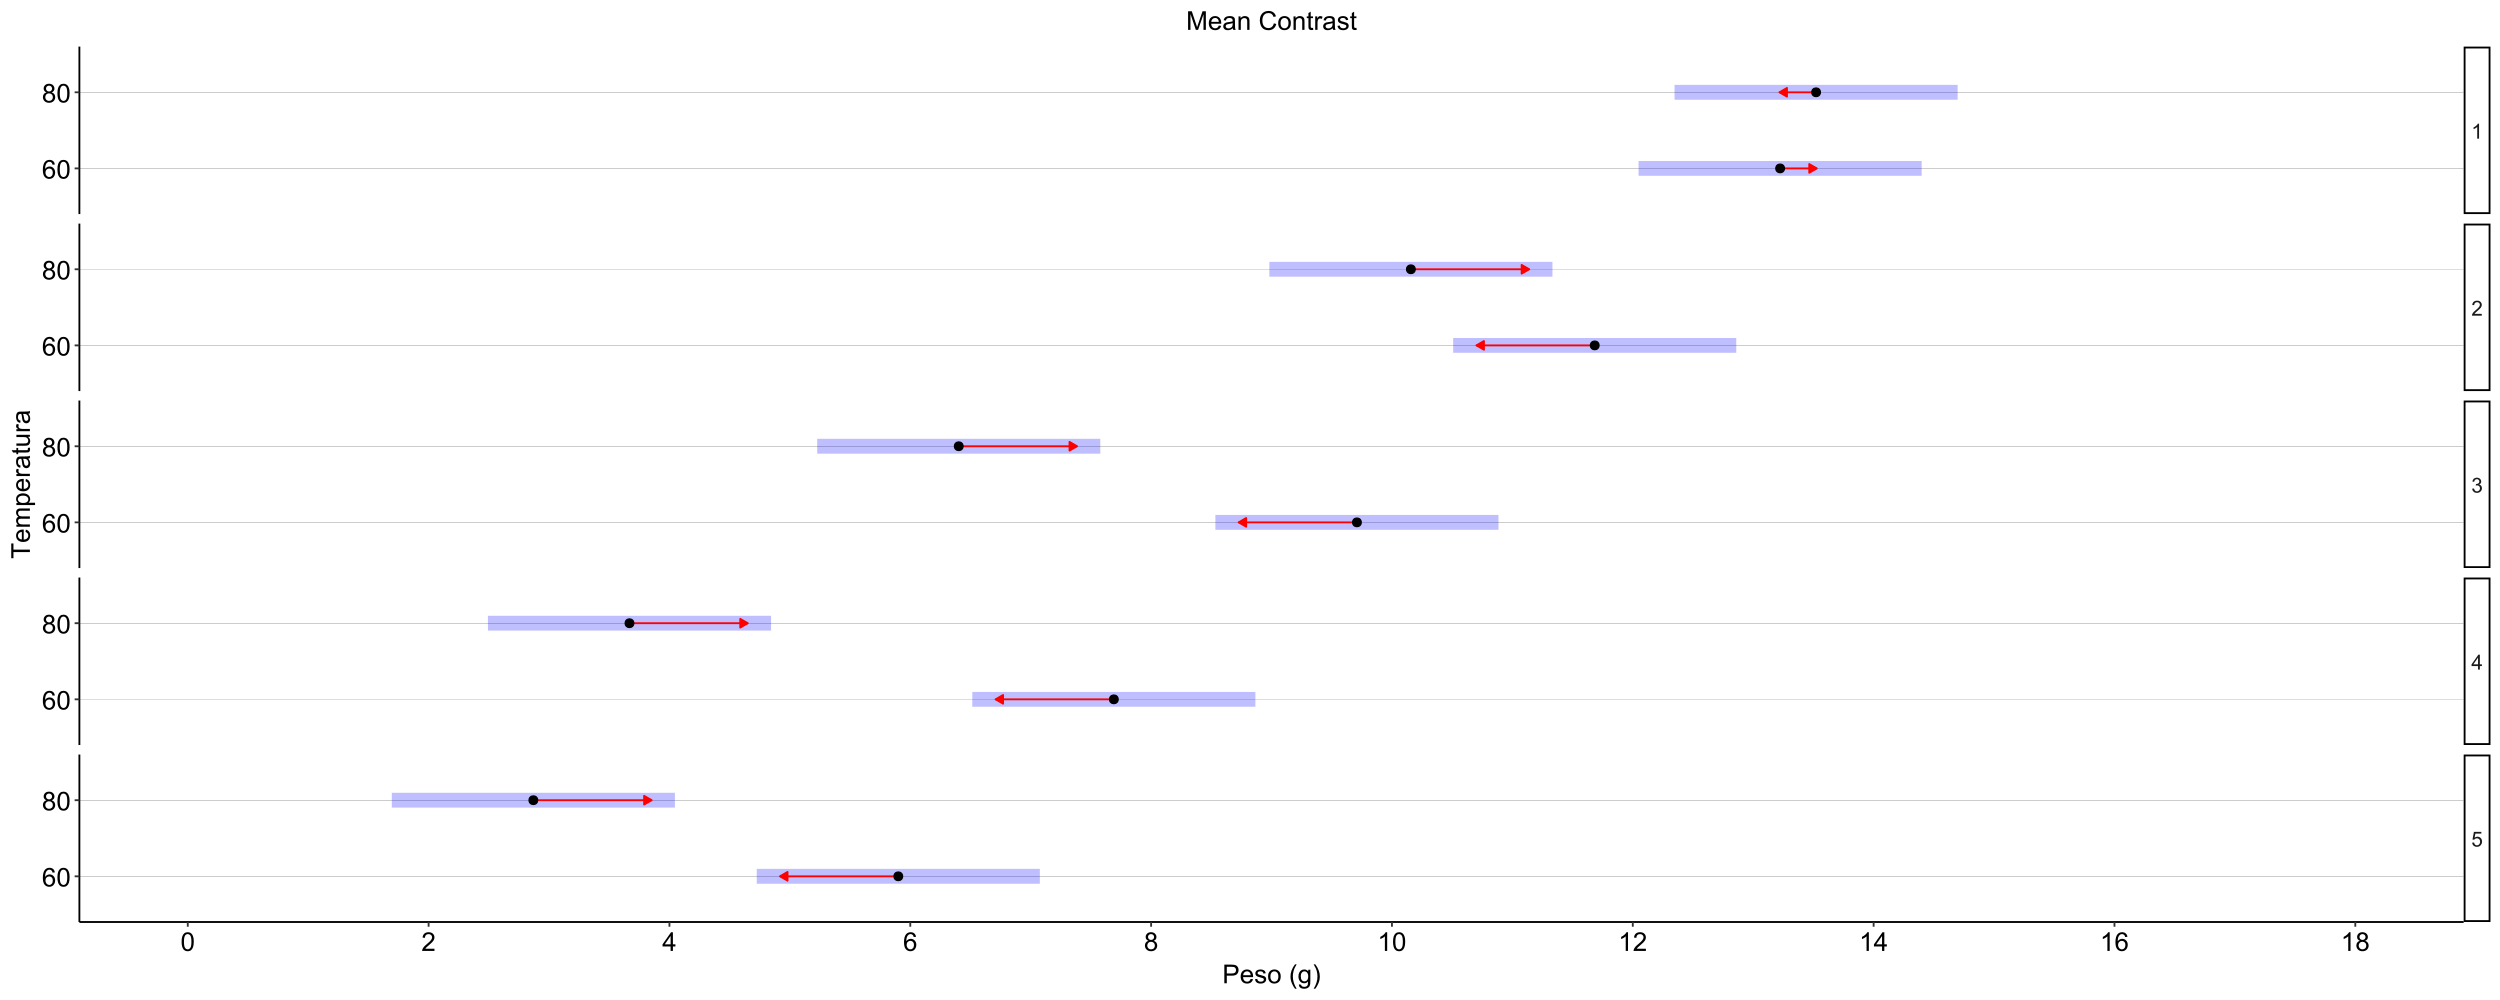<?xml version="1.0" encoding="UTF-8"?>
<svg xmlns="http://www.w3.org/2000/svg" xmlns:xlink="http://www.w3.org/1999/xlink" width="1440" height="576" viewBox="0 0 1440 576">
<defs>
<g>
<g id="glyph-0-0">
<path d="M 4.469 0 L 3.414 0 L 3.414 -6.719 C 3.16 -6.477 2.828 -6.234 2.418 -5.992 C 2.004 -5.75 1.633 -5.57 1.305 -5.449 L 1.305 -6.469 C 1.895 -6.746 2.41 -7.082 2.852 -7.477 C 3.293 -7.871 3.605 -8.254 3.789 -8.625 L 4.469 -8.625 Z M 4.469 0 "/>
</g>
<g id="glyph-0-1">
<path d="M 6.039 -1.016 L 6.039 0 L 0.363 0 C 0.355 -0.254 0.395 -0.5 0.484 -0.734 C 0.629 -1.117 0.863 -1.5 1.18 -1.875 C 1.5 -2.25 1.957 -2.684 2.562 -3.176 C 3.492 -3.941 4.125 -4.547 4.453 -4.996 C 4.781 -5.441 4.945 -5.867 4.945 -6.266 C 4.945 -6.68 4.797 -7.035 4.496 -7.32 C 4.199 -7.609 3.809 -7.75 3.328 -7.75 C 2.82 -7.75 2.414 -7.602 2.109 -7.297 C 1.805 -6.992 1.648 -6.57 1.648 -6.031 L 0.562 -6.141 C 0.637 -6.949 0.918 -7.566 1.398 -7.988 C 1.883 -8.414 2.535 -8.625 3.352 -8.625 C 4.176 -8.625 4.828 -8.398 5.309 -7.938 C 5.789 -7.484 6.031 -6.914 6.031 -6.242 C 6.031 -5.895 5.957 -5.559 5.82 -5.227 C 5.676 -4.895 5.445 -4.543 5.117 -4.18 C 4.793 -3.809 4.25 -3.305 3.492 -2.664 C 2.859 -2.133 2.453 -1.773 2.273 -1.586 C 2.094 -1.395 1.945 -1.203 1.828 -1.016 Z M 6.039 -1.016 "/>
</g>
<g id="glyph-0-2">
<path d="M 0.504 -2.266 L 1.559 -2.406 C 1.68 -1.812 1.887 -1.379 2.176 -1.117 C 2.469 -0.852 2.82 -0.719 3.242 -0.719 C 3.734 -0.719 4.156 -0.891 4.496 -1.234 C 4.84 -1.578 5.008 -2.004 5.008 -2.516 C 5.008 -2.996 4.852 -3.398 4.535 -3.711 C 4.219 -4.027 3.816 -4.184 3.328 -4.184 C 3.129 -4.184 2.879 -4.145 2.586 -4.066 L 2.703 -4.992 C 2.773 -4.984 2.828 -4.98 2.871 -4.98 C 3.32 -4.98 3.723 -5.098 4.086 -5.332 C 4.441 -5.566 4.621 -5.926 4.625 -6.414 C 4.621 -6.805 4.492 -7.121 4.23 -7.375 C 3.969 -7.629 3.629 -7.758 3.219 -7.758 C 2.805 -7.758 2.465 -7.629 2.191 -7.371 C 1.918 -7.113 1.742 -6.727 1.664 -6.211 L 0.609 -6.398 C 0.738 -7.105 1.031 -7.652 1.488 -8.043 C 1.945 -8.43 2.516 -8.625 3.195 -8.625 C 3.664 -8.625 4.094 -8.523 4.488 -8.324 C 4.883 -8.121 5.184 -7.848 5.395 -7.5 C 5.602 -7.152 5.707 -6.781 5.707 -6.391 C 5.707 -6.02 5.609 -5.684 5.406 -5.379 C 5.211 -5.074 4.914 -4.832 4.523 -4.652 C 5.031 -4.535 5.426 -4.293 5.707 -3.922 C 5.988 -3.555 6.129 -3.09 6.129 -2.539 C 6.129 -1.789 5.855 -1.152 5.309 -0.629 C 4.762 -0.109 4.07 0.152 3.234 0.152 C 2.48 0.152 1.855 -0.074 1.355 -0.523 C 0.859 -0.969 0.574 -1.555 0.504 -2.266 Z M 0.504 -2.266 "/>
</g>
<g id="glyph-0-3">
<path d="M 3.879 0 L 3.879 -2.055 L 0.152 -2.055 L 0.152 -3.023 L 4.07 -8.59 L 4.934 -8.59 L 4.934 -3.023 L 6.094 -3.023 L 6.094 -2.055 L 4.934 -2.055 L 4.934 0 L 3.879 0 M 3.879 -3.023 L 3.879 -6.898 L 1.188 -3.023 Z M 3.879 -3.023 "/>
</g>
<g id="glyph-0-4">
<path d="M 0.5 -2.25 L 1.605 -2.344 C 1.688 -1.805 1.879 -1.398 2.176 -1.129 C 2.477 -0.855 2.836 -0.719 3.258 -0.719 C 3.766 -0.719 4.195 -0.91 4.547 -1.297 C 4.898 -1.676 5.074 -2.188 5.074 -2.82 C 5.074 -3.418 4.906 -3.895 4.566 -4.242 C 4.23 -4.59 3.785 -4.762 3.242 -4.766 C 2.898 -4.762 2.594 -4.688 2.32 -4.531 C 2.047 -4.379 1.832 -4.18 1.676 -3.93 L 0.688 -4.062 L 1.516 -8.473 L 5.789 -8.473 L 5.789 -7.465 L 2.359 -7.465 L 1.898 -5.156 C 2.414 -5.516 2.953 -5.695 3.523 -5.695 C 4.273 -5.695 4.906 -5.434 5.422 -4.914 C 5.938 -4.395 6.195 -3.727 6.195 -2.914 C 6.195 -2.133 5.965 -1.461 5.516 -0.898 C 4.961 -0.203 4.211 0.148 3.258 0.148 C 2.477 0.148 1.84 -0.074 1.344 -0.508 C 0.852 -0.945 0.57 -1.527 0.5 -2.25 Z M 0.5 -2.25 "/>
</g>
<g id="glyph-1-0">
<path d="M 0.621 -5.297 C 0.621 -6.566 0.754 -7.586 1.016 -8.359 C 1.277 -9.133 1.664 -9.73 2.18 -10.152 C 2.695 -10.57 3.344 -10.781 4.125 -10.781 C 4.699 -10.781 5.203 -10.664 5.641 -10.434 C 6.074 -10.203 6.434 -9.867 6.715 -9.43 C 7 -8.992 7.223 -8.461 7.383 -7.832 C 7.543 -7.207 7.625 -6.359 7.625 -5.297 C 7.625 -4.035 7.496 -3.02 7.234 -2.246 C 6.977 -1.473 6.59 -0.871 6.074 -0.449 C 5.559 -0.027 4.91 0.184 4.125 0.184 C 3.09 0.184 2.273 -0.188 1.684 -0.93 C 0.977 -1.824 0.621 -3.277 0.621 -5.297 M 1.977 -5.297 C 1.977 -3.531 2.184 -2.359 2.598 -1.777 C 3.008 -1.191 3.52 -0.902 4.125 -0.902 C 4.73 -0.902 5.238 -1.195 5.652 -1.781 C 6.062 -2.367 6.27 -3.539 6.27 -5.297 C 6.27 -7.062 6.062 -8.238 5.652 -8.82 C 5.238 -9.398 4.723 -9.691 4.109 -9.691 C 3.504 -9.691 3.02 -9.434 2.66 -8.922 C 2.203 -8.266 1.977 -7.059 1.977 -5.297 Z M 1.977 -5.297 "/>
</g>
<g id="glyph-1-1">
<path d="M 7.551 -1.266 L 7.551 0 L 0.453 0 C 0.445 -0.316 0.496 -0.621 0.609 -0.914 C 0.789 -1.398 1.078 -1.875 1.477 -2.344 C 1.875 -2.812 2.449 -3.355 3.199 -3.969 C 4.367 -4.926 5.156 -5.684 5.566 -6.242 C 5.977 -6.805 6.18 -7.332 6.18 -7.828 C 6.18 -8.352 5.996 -8.793 5.621 -9.152 C 5.246 -9.512 4.762 -9.691 4.16 -9.691 C 3.523 -9.691 3.016 -9.5 2.637 -9.117 C 2.258 -8.738 2.062 -8.211 2.059 -7.535 L 0.703 -7.676 C 0.797 -8.688 1.145 -9.457 1.75 -9.988 C 2.355 -10.516 3.168 -10.781 4.188 -10.781 C 5.219 -10.781 6.035 -10.496 6.637 -9.926 C 7.234 -9.352 7.535 -8.645 7.535 -7.801 C 7.535 -7.371 7.449 -6.949 7.273 -6.531 C 7.098 -6.117 6.805 -5.68 6.398 -5.223 C 5.988 -4.762 5.312 -4.133 4.367 -3.332 C 3.574 -2.668 3.066 -2.219 2.844 -1.98 C 2.617 -1.746 2.43 -1.508 2.285 -1.266 Z M 7.551 -1.266 "/>
</g>
<g id="glyph-1-2">
<path d="M 4.848 0 L 4.848 -2.57 L 0.191 -2.57 L 0.191 -3.781 L 5.09 -10.738 L 6.168 -10.738 L 6.168 -3.781 L 7.617 -3.781 L 7.617 -2.57 L 6.168 -2.57 L 6.168 0 L 4.848 0 M 4.848 -3.781 L 4.848 -8.621 L 1.488 -3.781 Z M 4.848 -3.781 "/>
</g>
<g id="glyph-1-3">
<path d="M 7.465 -8.109 L 6.152 -8.004 C 6.035 -8.523 5.867 -8.898 5.656 -9.133 C 5.297 -9.508 4.859 -9.695 4.336 -9.695 C 3.914 -9.695 3.547 -9.578 3.23 -9.344 C 2.816 -9.043 2.488 -8.602 2.25 -8.02 C 2.008 -7.438 1.883 -6.609 1.875 -5.539 C 2.191 -6.02 2.582 -6.379 3.039 -6.613 C 3.5 -6.848 3.98 -6.965 4.484 -6.965 C 5.359 -6.965 6.109 -6.641 6.727 -5.996 C 7.344 -5.348 7.652 -4.512 7.652 -3.484 C 7.652 -2.812 7.508 -2.188 7.219 -1.609 C 6.926 -1.027 6.527 -0.586 6.02 -0.277 C 5.512 0.027 4.938 0.184 4.293 0.184 C 3.195 0.184 2.297 -0.223 1.605 -1.027 C 0.91 -1.836 0.562 -3.168 0.562 -5.023 C 0.562 -7.098 0.945 -8.609 1.715 -9.551 C 2.383 -10.371 3.285 -10.781 4.418 -10.781 C 5.262 -10.781 5.953 -10.543 6.492 -10.07 C 7.031 -9.598 7.355 -8.941 7.465 -8.109 M 2.078 -3.48 C 2.078 -3.023 2.176 -2.59 2.371 -2.176 C 2.562 -1.762 2.832 -1.445 3.18 -1.227 C 3.523 -1.008 3.891 -0.902 4.27 -0.902 C 4.828 -0.902 5.305 -1.125 5.707 -1.574 C 6.105 -2.023 6.305 -2.633 6.305 -3.406 C 6.305 -4.148 6.109 -4.734 5.711 -5.16 C 5.316 -5.586 4.82 -5.801 4.219 -5.801 C 3.621 -5.801 3.117 -5.586 2.703 -5.16 C 2.289 -4.734 2.078 -4.172 2.078 -3.48 Z M 2.078 -3.48 "/>
</g>
<g id="glyph-1-4">
<path d="M 2.652 -5.824 C 2.105 -6.023 1.699 -6.309 1.438 -6.68 C 1.172 -7.051 1.039 -7.496 1.039 -8.012 C 1.039 -8.793 1.32 -9.449 1.883 -9.984 C 2.445 -10.516 3.191 -10.781 4.125 -10.781 C 5.062 -10.781 5.816 -10.508 6.387 -9.965 C 6.957 -9.422 7.242 -8.758 7.242 -7.977 C 7.242 -7.477 7.113 -7.043 6.852 -6.676 C 6.59 -6.309 6.195 -6.023 5.66 -5.824 C 6.32 -5.609 6.824 -5.262 7.168 -4.781 C 7.512 -4.305 7.684 -3.734 7.684 -3.07 C 7.684 -2.152 7.359 -1.379 6.711 -0.754 C 6.059 -0.129 5.203 0.184 4.145 0.184 C 3.086 0.184 2.23 -0.129 1.582 -0.758 C 0.934 -1.387 0.609 -2.168 0.609 -3.105 C 0.609 -3.805 0.785 -4.387 1.141 -4.859 C 1.492 -5.332 1.996 -5.652 2.652 -5.824 M 2.387 -8.055 C 2.387 -7.547 2.551 -7.133 2.879 -6.812 C 3.207 -6.488 3.629 -6.328 4.152 -6.328 C 4.66 -6.328 5.078 -6.488 5.402 -6.809 C 5.727 -7.129 5.887 -7.52 5.891 -7.984 C 5.887 -8.469 5.723 -8.875 5.387 -9.203 C 5.051 -9.531 4.637 -9.695 4.137 -9.695 C 3.637 -9.695 3.219 -9.535 2.887 -9.215 C 2.555 -8.891 2.387 -8.504 2.387 -8.055 M 1.961 -3.098 C 1.961 -2.723 2.051 -2.359 2.23 -2.008 C 2.41 -1.656 2.672 -1.383 3.023 -1.191 C 3.375 -0.996 3.754 -0.902 4.16 -0.902 C 4.789 -0.902 5.309 -1.102 5.719 -1.508 C 6.129 -1.914 6.336 -2.43 6.336 -3.055 C 6.336 -3.688 6.125 -4.215 5.703 -4.629 C 5.281 -5.043 4.75 -5.25 4.117 -5.25 C 3.496 -5.25 2.98 -5.047 2.574 -4.637 C 2.168 -4.227 1.961 -3.715 1.961 -3.098 Z M 1.961 -3.098 "/>
</g>
<g id="glyph-1-5">
<path d="M 5.59 0 L 4.27 0 L 4.27 -8.402 C 3.953 -8.098 3.535 -7.797 3.02 -7.492 C 2.508 -7.191 2.043 -6.961 1.633 -6.812 L 1.633 -8.086 C 2.371 -8.434 3.016 -8.852 3.566 -9.344 C 4.117 -9.84 4.508 -10.316 4.738 -10.781 L 5.59 -10.781 Z M 5.59 0 "/>
</g>
<g id="glyph-1-6">
<path d="M 1.156 0 L 1.156 -10.738 L 5.207 -10.738 C 5.922 -10.738 6.465 -10.703 6.84 -10.633 C 7.367 -10.547 7.809 -10.379 8.168 -10.133 C 8.523 -9.887 8.809 -9.539 9.027 -9.098 C 9.246 -8.652 9.352 -8.164 9.352 -7.633 C 9.352 -6.719 9.062 -5.945 8.48 -5.312 C 7.898 -4.68 6.852 -4.367 5.332 -4.367 L 2.578 -4.367 L 2.578 0 L 1.156 0 M 2.578 -5.633 L 5.355 -5.633 C 6.273 -5.633 6.922 -5.805 7.309 -6.145 C 7.695 -6.488 7.887 -6.969 7.887 -7.586 C 7.887 -8.035 7.773 -8.422 7.547 -8.742 C 7.32 -9.062 7.02 -9.273 6.648 -9.375 C 6.41 -9.438 5.969 -9.469 5.324 -9.469 L 2.578 -9.469 Z M 2.578 -5.633 "/>
</g>
<g id="glyph-1-7">
<path d="M 6.312 -2.504 L 7.676 -2.336 C 7.461 -1.539 7.062 -0.922 6.48 -0.484 C 5.902 -0.043 5.16 0.176 4.254 0.176 C 3.117 0.176 2.215 -0.176 1.551 -0.875 C 0.883 -1.574 0.551 -2.559 0.551 -3.824 C 0.551 -5.133 0.887 -6.148 1.559 -6.871 C 2.234 -7.594 3.109 -7.953 4.184 -7.953 C 5.223 -7.953 6.07 -7.602 6.73 -6.891 C 7.391 -6.184 7.719 -5.188 7.719 -3.902 C 7.719 -3.824 7.719 -3.707 7.711 -3.551 L 1.91 -3.551 C 1.961 -2.699 2.203 -2.043 2.637 -1.59 C 3.07 -1.137 3.613 -0.906 4.262 -0.906 C 4.746 -0.906 5.16 -1.035 5.5 -1.289 C 5.844 -1.543 6.113 -1.949 6.312 -2.504 M 1.984 -4.637 L 6.328 -4.637 C 6.27 -5.289 6.102 -5.781 5.828 -6.109 C 5.41 -6.617 4.867 -6.871 4.195 -6.871 C 3.59 -6.871 3.082 -6.668 2.668 -6.262 C 2.258 -5.855 2.027 -5.316 1.984 -4.637 Z M 1.984 -4.637 "/>
</g>
<g id="glyph-1-8">
<path d="M 0.461 -2.32 L 1.766 -2.527 C 1.84 -2.004 2.043 -1.605 2.375 -1.324 C 2.711 -1.047 3.18 -0.906 3.781 -0.906 C 4.383 -0.906 4.836 -1.031 5.125 -1.277 C 5.422 -1.523 5.566 -1.812 5.566 -2.145 C 5.566 -2.445 5.438 -2.68 5.18 -2.848 C 4.996 -2.965 4.547 -3.113 3.832 -3.297 C 2.863 -3.539 2.195 -3.75 1.82 -3.93 C 1.445 -4.109 1.164 -4.355 0.969 -4.668 C 0.777 -4.984 0.68 -5.332 0.68 -5.711 C 0.68 -6.059 0.762 -6.379 0.918 -6.676 C 1.078 -6.973 1.293 -7.215 1.566 -7.414 C 1.773 -7.562 2.051 -7.691 2.406 -7.797 C 2.762 -7.902 3.141 -7.953 3.547 -7.953 C 4.156 -7.953 4.691 -7.867 5.152 -7.691 C 5.613 -7.516 5.953 -7.277 6.176 -6.977 C 6.395 -6.676 6.547 -6.273 6.629 -5.773 L 5.34 -5.594 C 5.281 -5.996 5.109 -6.309 4.832 -6.531 C 4.551 -6.758 4.152 -6.871 3.641 -6.871 C 3.035 -6.871 2.602 -6.77 2.344 -6.57 C 2.086 -6.371 1.957 -6.137 1.957 -5.867 C 1.957 -5.695 2.008 -5.543 2.117 -5.406 C 2.223 -5.262 2.391 -5.145 2.621 -5.055 C 2.754 -5.004 3.141 -4.891 3.785 -4.719 C 4.719 -4.469 5.371 -4.266 5.738 -4.105 C 6.105 -3.945 6.395 -3.715 6.605 -3.414 C 6.816 -3.109 6.922 -2.734 6.922 -2.285 C 6.922 -1.844 6.793 -1.434 6.535 -1.043 C 6.281 -0.656 5.91 -0.355 5.426 -0.145 C 4.945 0.07 4.398 0.176 3.785 0.176 C 2.777 0.176 2.004 -0.035 1.477 -0.453 C 0.945 -0.875 0.609 -1.496 0.461 -2.32 Z M 0.461 -2.32 "/>
</g>
<g id="glyph-1-9">
<path d="M 0.5 -3.891 C 0.5 -5.328 0.898 -6.395 1.699 -7.09 C 2.367 -7.664 3.184 -7.953 4.145 -7.953 C 5.215 -7.953 6.09 -7.605 6.766 -6.902 C 7.445 -6.203 7.785 -5.234 7.785 -4 C 7.785 -2.996 7.637 -2.211 7.336 -1.637 C 7.035 -1.062 6.598 -0.617 6.023 -0.301 C 5.449 0.016 4.824 0.176 4.145 0.176 C 3.055 0.176 2.176 -0.172 1.504 -0.871 C 0.832 -1.57 0.5 -2.574 0.5 -3.891 M 1.852 -3.891 C 1.852 -2.895 2.07 -2.148 2.504 -1.652 C 2.938 -1.156 3.484 -0.906 4.145 -0.906 C 4.801 -0.906 5.344 -1.156 5.777 -1.656 C 6.215 -2.152 6.43 -2.914 6.43 -3.934 C 6.43 -4.895 6.211 -5.625 5.773 -6.121 C 5.34 -6.613 4.793 -6.863 4.145 -6.863 C 3.484 -6.863 2.938 -6.617 2.504 -6.125 C 2.07 -5.629 1.852 -4.887 1.852 -3.891 Z M 1.852 -3.891 "/>
</g>
<g id="glyph-1-10">
</g>
<g id="glyph-1-11">
<path d="M 3.508 3.156 C 2.781 2.238 2.164 1.164 1.664 -0.066 C 1.16 -1.297 0.906 -2.57 0.906 -3.891 C 0.906 -5.051 1.098 -6.164 1.473 -7.23 C 1.91 -8.465 2.59 -9.695 3.508 -10.922 L 4.453 -10.922 C 3.863 -9.906 3.473 -9.18 3.281 -8.746 C 2.984 -8.07 2.75 -7.367 2.578 -6.637 C 2.367 -5.723 2.262 -4.805 2.262 -3.883 C 2.262 -1.535 2.992 0.812 4.453 3.156 Z M 3.508 3.156 "/>
</g>
<g id="glyph-1-12">
<path d="M 0.746 0.645 L 2.027 0.836 C 2.082 1.23 2.23 1.52 2.477 1.699 C 2.801 1.941 3.25 2.066 3.816 2.066 C 4.426 2.066 4.898 1.941 5.23 1.699 C 5.562 1.453 5.785 1.113 5.902 0.672 C 5.973 0.406 6.004 -0.16 6 -1.02 C 5.422 -0.34 4.703 0 3.844 0 C 2.777 0 1.949 -0.387 1.363 -1.156 C 0.777 -1.93 0.484 -2.855 0.484 -3.934 C 0.484 -4.676 0.617 -5.359 0.887 -5.988 C 1.156 -6.613 1.543 -7.098 2.055 -7.441 C 2.566 -7.781 3.164 -7.953 3.852 -7.953 C 4.77 -7.953 5.527 -7.582 6.125 -6.84 L 6.125 -7.777 L 7.34 -7.777 L 7.34 -1.055 C 7.34 0.156 7.215 1.016 6.969 1.52 C 6.723 2.023 6.332 2.426 5.797 2.719 C 5.262 3.012 4.605 3.156 3.824 3.156 C 2.895 3.156 2.145 2.949 1.574 2.531 C 1.004 2.113 0.727 1.484 0.746 0.645 M 1.84 -4.027 C 1.84 -3.008 2.039 -2.262 2.445 -1.793 C 2.852 -1.324 3.359 -1.09 3.969 -1.09 C 4.574 -1.09 5.082 -1.324 5.492 -1.789 C 5.902 -2.258 6.109 -2.988 6.109 -3.984 C 6.109 -4.938 5.898 -5.656 5.477 -6.137 C 5.051 -6.621 4.543 -6.863 3.949 -6.863 C 3.363 -6.863 2.863 -6.625 2.453 -6.148 C 2.043 -5.672 1.84 -4.965 1.84 -4.027 Z M 1.84 -4.027 "/>
</g>
<g id="glyph-1-13">
<path d="M 1.852 3.156 L 0.906 3.156 C 2.367 0.812 3.098 -1.535 3.098 -3.883 C 3.098 -4.801 2.992 -5.711 2.781 -6.613 C 2.617 -7.348 2.387 -8.051 2.086 -8.723 C 1.898 -9.164 1.504 -9.895 0.906 -10.922 L 1.852 -10.922 C 2.77 -9.695 3.449 -8.465 3.891 -7.23 C 4.266 -6.164 4.453 -5.051 4.453 -3.891 C 4.453 -2.57 4.199 -1.297 3.695 -0.066 C 3.191 1.164 2.574 2.238 1.852 3.156 Z M 1.852 3.156 "/>
</g>
<g id="glyph-1-14">
<path d="M 1.113 0 L 1.113 -10.738 L 3.25 -10.738 L 5.793 -3.133 C 6.027 -2.426 6.199 -1.898 6.305 -1.547 C 6.43 -1.938 6.617 -2.508 6.879 -3.266 L 9.449 -10.738 L 11.359 -10.738 L 11.359 0 L 9.992 0 L 9.992 -8.988 L 6.871 0 L 5.59 0 L 2.484 -9.141 L 2.484 0 Z M 1.113 0 "/>
</g>
<g id="glyph-1-15">
<path d="M 6.062 -0.961 C 5.574 -0.543 5.105 -0.25 4.656 -0.082 C 4.203 0.09 3.719 0.176 3.199 0.176 C 2.348 0.176 1.688 -0.031 1.23 -0.449 C 0.77 -0.867 0.543 -1.402 0.543 -2.051 C 0.543 -2.43 0.629 -2.781 0.801 -3.094 C 0.977 -3.41 1.203 -3.664 1.484 -3.852 C 1.766 -4.043 2.078 -4.188 2.43 -4.285 C 2.691 -4.352 3.082 -4.418 3.602 -4.484 C 4.668 -4.609 5.453 -4.762 5.953 -4.938 C 5.961 -5.117 5.961 -5.23 5.961 -5.281 C 5.961 -5.816 5.836 -6.195 5.59 -6.414 C 5.25 -6.715 4.75 -6.863 4.086 -6.863 C 3.465 -6.863 3.008 -6.754 2.715 -6.535 C 2.418 -6.32 2.199 -5.934 2.059 -5.383 L 0.77 -5.559 C 0.887 -6.109 1.078 -6.555 1.348 -6.895 C 1.617 -7.234 2.004 -7.496 2.512 -7.68 C 3.02 -7.863 3.609 -7.953 4.277 -7.953 C 4.941 -7.953 5.48 -7.875 5.895 -7.719 C 6.312 -7.562 6.617 -7.367 6.812 -7.129 C 7.008 -6.895 7.145 -6.594 7.223 -6.234 C 7.266 -6.008 7.289 -5.602 7.289 -5.016 L 7.289 -3.258 C 7.289 -2.035 7.316 -1.258 7.371 -0.934 C 7.43 -0.609 7.539 -0.297 7.703 0 L 6.328 0 C 6.191 -0.273 6.102 -0.594 6.062 -0.961 M 5.953 -3.902 C 5.477 -3.707 4.758 -3.543 3.801 -3.406 C 3.258 -3.328 2.875 -3.238 2.652 -3.141 C 2.426 -3.043 2.254 -2.902 2.133 -2.715 C 2.008 -2.527 1.949 -2.316 1.949 -2.086 C 1.949 -1.734 2.082 -1.441 2.348 -1.207 C 2.613 -0.973 3.004 -0.855 3.516 -0.855 C 4.023 -0.855 4.477 -0.969 4.871 -1.191 C 5.266 -1.414 5.555 -1.715 5.742 -2.102 C 5.883 -2.398 5.953 -2.84 5.953 -3.422 Z M 5.953 -3.902 "/>
</g>
<g id="glyph-1-16">
<path d="M 0.988 0 L 0.988 -7.777 L 2.176 -7.777 L 2.176 -6.672 C 2.746 -7.527 3.57 -7.953 4.652 -7.953 C 5.121 -7.953 5.551 -7.871 5.945 -7.703 C 6.336 -7.531 6.629 -7.312 6.828 -7.039 C 7.02 -6.766 7.156 -6.441 7.234 -6.062 C 7.285 -5.82 7.309 -5.395 7.309 -4.781 L 7.309 0 L 5.992 0 L 5.992 -4.73 C 5.992 -5.27 5.941 -5.672 5.836 -5.938 C 5.734 -6.203 5.555 -6.414 5.293 -6.574 C 5.031 -6.73 4.723 -6.812 4.371 -6.812 C 3.812 -6.812 3.328 -6.633 2.918 -6.277 C 2.512 -5.922 2.309 -5.242 2.309 -4.25 L 2.309 0 Z M 0.988 0 "/>
</g>
<g id="glyph-1-17">
<path d="M 8.82 -3.766 L 10.238 -3.406 C 9.941 -2.238 9.406 -1.348 8.633 -0.734 C 7.859 -0.125 6.91 0.184 5.793 0.184 C 4.637 0.184 3.695 -0.051 2.969 -0.523 C 2.246 -0.996 1.691 -1.676 1.316 -2.57 C 0.938 -3.465 0.746 -4.422 0.746 -5.449 C 0.746 -6.566 0.961 -7.543 1.387 -8.375 C 1.816 -9.207 2.422 -9.84 3.211 -10.273 C 4 -10.703 4.867 -10.922 5.816 -10.922 C 6.891 -10.922 7.793 -10.648 8.523 -10.102 C 9.258 -9.555 9.77 -8.785 10.055 -7.793 L 8.656 -7.465 C 8.406 -8.246 8.047 -8.812 7.574 -9.172 C 7.098 -9.527 6.504 -9.703 5.785 -9.703 C 4.961 -9.703 4.27 -9.508 3.719 -9.109 C 3.164 -8.715 2.773 -8.184 2.547 -7.52 C 2.324 -6.852 2.211 -6.164 2.211 -5.457 C 2.211 -4.543 2.344 -3.746 2.609 -3.066 C 2.879 -2.383 3.289 -1.875 3.852 -1.539 C 4.414 -1.203 5.023 -1.031 5.676 -1.031 C 6.473 -1.031 7.145 -1.262 7.699 -1.723 C 8.25 -2.18 8.621 -2.859 8.82 -3.766 Z M 8.82 -3.766 "/>
</g>
<g id="glyph-1-18">
<path d="M 3.867 -1.18 L 4.059 -0.016 C 3.688 0.062 3.355 0.102 3.062 0.102 C 2.582 0.102 2.211 0.027 1.949 -0.125 C 1.684 -0.277 1.5 -0.477 1.391 -0.723 C 1.285 -0.969 1.23 -1.488 1.23 -2.277 L 1.23 -6.754 L 0.266 -6.754 L 0.266 -7.777 L 1.23 -7.777 L 1.23 -9.703 L 2.543 -10.496 L 2.543 -7.777 L 3.867 -7.777 L 3.867 -6.754 L 2.543 -6.754 L 2.543 -2.203 C 2.543 -1.828 2.566 -1.586 2.609 -1.48 C 2.656 -1.371 2.734 -1.285 2.84 -1.223 C 2.941 -1.16 3.094 -1.129 3.289 -1.129 C 3.434 -1.129 3.629 -1.145 3.867 -1.18 Z M 3.867 -1.18 "/>
</g>
<g id="glyph-1-19">
<path d="M 0.973 0 L 0.973 -7.777 L 2.16 -7.777 L 2.16 -6.598 C 2.465 -7.152 2.742 -7.516 3 -7.691 C 3.254 -7.867 3.539 -7.953 3.844 -7.953 C 4.289 -7.953 4.742 -7.812 5.199 -7.531 L 4.746 -6.305 C 4.422 -6.496 4.102 -6.59 3.781 -6.594 C 3.492 -6.59 3.23 -6.504 3.004 -6.332 C 2.773 -6.16 2.609 -5.918 2.512 -5.609 C 2.367 -5.141 2.293 -4.629 2.293 -4.07 L 2.293 0 Z M 0.973 0 "/>
</g>
<g id="glyph-2-0">
<path d="M 0 -3.891 L -9.469 -3.891 L -9.469 -0.352 L -10.738 -0.352 L -10.738 -8.863 L -9.469 -8.863 L -9.469 -5.309 L 0 -5.309 Z M 0 -3.891 "/>
</g>
<g id="glyph-2-1">
<path d="M -2.504 -6.312 L -2.336 -7.676 C -1.539 -7.461 -0.922 -7.062 -0.484 -6.48 C -0.043 -5.902 0.176 -5.16 0.176 -4.254 C 0.176 -3.117 -0.176 -2.215 -0.875 -1.551 C -1.574 -0.883 -2.559 -0.551 -3.824 -0.551 C -5.133 -0.551 -6.148 -0.887 -6.871 -1.559 C -7.594 -2.234 -7.953 -3.109 -7.953 -4.184 C -7.953 -5.223 -7.602 -6.07 -6.891 -6.73 C -6.184 -7.391 -5.188 -7.719 -3.902 -7.719 C -3.824 -7.719 -3.707 -7.719 -3.551 -7.711 L -3.551 -1.91 C -2.699 -1.961 -2.043 -2.203 -1.59 -2.637 C -1.137 -3.07 -0.906 -3.613 -0.906 -4.262 C -0.906 -4.746 -1.035 -5.16 -1.289 -5.5 C -1.543 -5.844 -1.949 -6.113 -2.504 -6.312 M -4.637 -1.984 L -4.637 -6.328 C -5.289 -6.27 -5.781 -6.102 -6.109 -5.828 C -6.617 -5.41 -6.871 -4.867 -6.871 -4.195 C -6.871 -3.59 -6.668 -3.082 -6.262 -2.668 C -5.855 -2.258 -5.316 -2.027 -4.637 -1.984 Z M -4.637 -1.984 "/>
</g>
<g id="glyph-2-2">
<path d="M 0 -0.988 L -7.777 -0.988 L -7.777 -2.168 L -6.688 -2.168 C -7.066 -2.41 -7.375 -2.738 -7.605 -3.141 C -7.84 -3.547 -7.953 -4.008 -7.953 -4.527 C -7.953 -5.102 -7.836 -5.574 -7.594 -5.945 C -7.355 -6.312 -7.02 -6.57 -6.594 -6.723 C -7.5 -7.34 -7.953 -8.141 -7.953 -9.125 C -7.953 -9.898 -7.742 -10.492 -7.312 -10.906 C -6.887 -11.32 -6.227 -11.527 -5.34 -11.527 L 0 -11.527 L 0 -10.219 L -4.898 -10.219 C -5.426 -10.219 -5.809 -10.176 -6.039 -10.09 C -6.27 -10.004 -6.457 -9.848 -6.598 -9.625 C -6.742 -9.398 -6.812 -9.137 -6.812 -8.832 C -6.812 -8.285 -6.629 -7.832 -6.266 -7.469 C -5.902 -7.109 -5.32 -6.93 -4.52 -6.93 L 0 -6.93 L 0 -5.609 L -5.055 -5.609 C -5.641 -5.609 -6.078 -5.504 -6.371 -5.289 C -6.664 -5.074 -6.812 -4.723 -6.812 -4.234 C -6.812 -3.863 -6.715 -3.52 -6.52 -3.203 C -6.324 -2.891 -6.039 -2.66 -5.66 -2.52 C -5.285 -2.379 -4.742 -2.309 -4.035 -2.309 L 0 -2.309 Z M 0 -0.988 "/>
</g>
<g id="glyph-2-3">
<path d="M 2.98 -0.988 L -7.777 -0.988 L -7.777 -2.191 L -6.766 -2.191 C -7.164 -2.473 -7.461 -2.793 -7.656 -3.148 C -7.855 -3.504 -7.953 -3.938 -7.953 -4.445 C -7.953 -5.109 -7.781 -5.695 -7.441 -6.203 C -7.098 -6.711 -6.617 -7.094 -5.996 -7.352 C -5.371 -7.613 -4.691 -7.742 -3.949 -7.742 C -3.152 -7.742 -2.434 -7.598 -1.797 -7.312 C -1.16 -7.027 -0.672 -6.613 -0.332 -6.066 C 0.008 -5.523 0.176 -4.953 0.176 -4.352 C 0.176 -3.91 0.082 -3.516 -0.102 -3.168 C -0.289 -2.82 -0.523 -2.531 -0.805 -2.309 L 2.98 -2.309 L 2.98 -0.988 M -3.844 -2.184 C -2.844 -2.184 -2.105 -2.387 -1.625 -2.789 C -1.148 -3.195 -0.906 -3.688 -0.906 -4.262 C -0.906 -4.848 -1.156 -5.352 -1.652 -5.77 C -2.148 -6.184 -2.914 -6.395 -3.953 -6.395 C -4.945 -6.395 -5.688 -6.191 -6.18 -5.781 C -6.676 -5.375 -6.922 -4.887 -6.922 -4.32 C -6.922 -3.758 -6.66 -3.262 -6.133 -2.832 C -5.609 -2.398 -4.848 -2.184 -3.844 -2.184 Z M -3.844 -2.184 "/>
</g>
<g id="glyph-2-4">
<path d="M 0 -0.973 L -7.777 -0.973 L -7.777 -2.16 L -6.598 -2.16 C -7.152 -2.465 -7.516 -2.742 -7.691 -3 C -7.867 -3.254 -7.953 -3.539 -7.953 -3.844 C -7.953 -4.289 -7.812 -4.742 -7.531 -5.199 L -6.305 -4.746 C -6.496 -4.422 -6.59 -4.102 -6.594 -3.781 C -6.59 -3.492 -6.504 -3.23 -6.332 -3.004 C -6.16 -2.773 -5.918 -2.609 -5.609 -2.512 C -5.141 -2.367 -4.629 -2.293 -4.07 -2.293 L 0 -2.293 Z M 0 -0.973 "/>
</g>
<g id="glyph-2-5">
<path d="M -0.961 -6.062 C -0.543 -5.574 -0.25 -5.105 -0.082 -4.656 C 0.09 -4.203 0.176 -3.719 0.176 -3.199 C 0.176 -2.348 -0.031 -1.688 -0.449 -1.23 C -0.867 -0.77 -1.402 -0.543 -2.051 -0.543 C -2.43 -0.543 -2.781 -0.629 -3.094 -0.801 C -3.41 -0.977 -3.664 -1.203 -3.852 -1.484 C -4.043 -1.766 -4.188 -2.082 -4.285 -2.434 C -4.352 -2.691 -4.418 -3.082 -4.484 -3.605 C -4.609 -4.668 -4.762 -5.453 -4.938 -5.953 C -5.117 -5.961 -5.23 -5.961 -5.281 -5.961 C -5.816 -5.961 -6.195 -5.836 -6.414 -5.59 C -6.715 -5.25 -6.863 -4.75 -6.863 -4.086 C -6.863 -3.465 -6.754 -3.008 -6.535 -2.715 C -6.32 -2.418 -5.934 -2.199 -5.383 -2.059 L -5.559 -0.77 C -6.109 -0.887 -6.555 -1.078 -6.895 -1.348 C -7.234 -1.617 -7.496 -2.004 -7.68 -2.512 C -7.863 -3.02 -7.953 -3.609 -7.953 -4.277 C -7.953 -4.941 -7.875 -5.48 -7.719 -5.895 C -7.562 -6.312 -7.367 -6.617 -7.129 -6.812 C -6.895 -7.008 -6.594 -7.145 -6.234 -7.223 C -6.008 -7.266 -5.602 -7.289 -5.016 -7.289 L -3.258 -7.289 C -2.035 -7.289 -1.258 -7.316 -0.934 -7.371 C -0.609 -7.43 -0.297 -7.539 0 -7.703 L 0 -6.328 C -0.273 -6.191 -0.594 -6.102 -0.961 -6.062 M -3.902 -5.953 C -3.707 -5.477 -3.543 -4.758 -3.406 -3.801 C -3.328 -3.258 -3.238 -2.875 -3.141 -2.652 C -3.043 -2.426 -2.902 -2.254 -2.715 -2.133 C -2.527 -2.008 -2.316 -1.949 -2.086 -1.949 C -1.734 -1.949 -1.441 -2.082 -1.207 -2.348 C -0.973 -2.613 -0.855 -3.004 -0.855 -3.516 C -0.855 -4.023 -0.969 -4.477 -1.191 -4.871 C -1.414 -5.266 -1.715 -5.555 -2.102 -5.742 C -2.398 -5.883 -2.84 -5.953 -3.422 -5.953 Z M -3.902 -5.953 "/>
</g>
<g id="glyph-2-6">
<path d="M -1.18 -3.867 L -0.016 -4.059 C 0.062 -3.688 0.102 -3.355 0.102 -3.062 C 0.102 -2.582 0.027 -2.211 -0.125 -1.949 C -0.277 -1.684 -0.477 -1.5 -0.723 -1.391 C -0.969 -1.285 -1.488 -1.23 -2.277 -1.23 L -6.754 -1.23 L -6.754 -0.266 L -7.777 -0.266 L -7.777 -1.23 L -9.703 -1.23 L -10.496 -2.543 L -7.777 -2.543 L -7.777 -3.867 L -6.754 -3.867 L -6.754 -2.543 L -2.203 -2.543 C -1.828 -2.543 -1.586 -2.566 -1.48 -2.609 C -1.371 -2.656 -1.285 -2.734 -1.223 -2.84 C -1.16 -2.941 -1.129 -3.094 -1.129 -3.289 C -1.129 -3.434 -1.145 -3.629 -1.18 -3.867 Z M -1.18 -3.867 "/>
</g>
<g id="glyph-2-7">
<path d="M 0 -6.086 L -1.141 -6.086 C -0.262 -5.48 0.176 -4.656 0.176 -3.617 C 0.176 -3.16 0.086 -2.73 -0.086 -2.332 C -0.262 -1.934 -0.484 -1.641 -0.75 -1.445 C -1.016 -1.254 -1.344 -1.117 -1.727 -1.039 C -1.988 -0.984 -2.398 -0.961 -2.961 -0.961 L -7.777 -0.961 L -7.777 -2.277 L -3.465 -2.277 C -2.777 -2.277 -2.312 -2.305 -2.074 -2.359 C -1.727 -2.441 -1.453 -2.617 -1.258 -2.887 C -1.059 -3.152 -0.961 -3.484 -0.961 -3.883 C -0.961 -4.277 -1.062 -4.648 -1.262 -4.996 C -1.465 -5.34 -1.742 -5.586 -2.09 -5.73 C -2.441 -5.875 -2.945 -5.945 -3.609 -5.945 L -7.777 -5.949 L -7.777 -7.266 L 0 -7.266 Z M 0 -6.086 "/>
</g>
</g>
<clipPath id="clip-0">
<path clip-rule="nonzero" d="M 45.73 26.852 L 1419.082 26.852 L 1419.082 123.309 L 45.73 123.309 Z M 45.73 26.852 "/>
</clipPath>
<clipPath id="clip-1">
<path clip-rule="nonzero" d="M 45.73 96 L 1419.082 96 L 1419.082 98 L 45.73 98 Z M 45.73 96 "/>
</clipPath>
<clipPath id="clip-2">
<path clip-rule="nonzero" d="M 45.73 53 L 1419.082 53 L 1419.082 54 L 45.73 54 Z M 45.73 53 "/>
</clipPath>
<clipPath id="clip-3">
<path clip-rule="nonzero" d="M 45.73 128.789 L 1419.082 128.789 L 1419.082 225.246 L 45.73 225.246 Z M 45.73 128.789 "/>
</clipPath>
<clipPath id="clip-4">
<path clip-rule="nonzero" d="M 45.73 198 L 1419.082 198 L 1419.082 199 L 45.73 199 Z M 45.73 198 "/>
</clipPath>
<clipPath id="clip-5">
<path clip-rule="nonzero" d="M 45.73 155 L 1419.082 155 L 1419.082 156 L 45.73 156 Z M 45.73 155 "/>
</clipPath>
<clipPath id="clip-6">
<path clip-rule="nonzero" d="M 45.73 230.727 L 1419.082 230.727 L 1419.082 327.184 L 45.73 327.184 Z M 45.73 230.727 "/>
</clipPath>
<clipPath id="clip-7">
<path clip-rule="nonzero" d="M 45.73 300 L 1419.082 300 L 1419.082 301 L 45.73 301 Z M 45.73 300 "/>
</clipPath>
<clipPath id="clip-8">
<path clip-rule="nonzero" d="M 45.73 256 L 1419.082 256 L 1419.082 258 L 45.73 258 Z M 45.73 256 "/>
</clipPath>
<clipPath id="clip-9">
<path clip-rule="nonzero" d="M 45.73 332.664 L 1419.082 332.664 L 1419.082 429.121 L 45.73 429.121 Z M 45.73 332.664 "/>
</clipPath>
<clipPath id="clip-10">
<path clip-rule="nonzero" d="M 45.73 402 L 1419.082 402 L 1419.082 403 L 45.73 403 Z M 45.73 402 "/>
</clipPath>
<clipPath id="clip-11">
<path clip-rule="nonzero" d="M 45.73 358 L 1419.082 358 L 1419.082 360 L 45.73 360 Z M 45.73 358 "/>
</clipPath>
<clipPath id="clip-12">
<path clip-rule="nonzero" d="M 45.73 434.602 L 1419.082 434.602 L 1419.082 531.059 L 45.73 531.059 Z M 45.73 434.602 "/>
</clipPath>
<clipPath id="clip-13">
<path clip-rule="nonzero" d="M 45.73 504 L 1419.082 504 L 1419.082 505 L 45.73 505 Z M 45.73 504 "/>
</clipPath>
<clipPath id="clip-14">
<path clip-rule="nonzero" d="M 45.73 460 L 1419.082 460 L 1419.082 461 L 45.73 461 Z M 45.73 460 "/>
</clipPath>
<clipPath id="clip-15">
<path clip-rule="nonzero" d="M 1419.078 26.852 L 1434.52 26.852 L 1434.52 123.309 L 1419.078 123.309 Z M 1419.078 26.852 "/>
</clipPath>
<clipPath id="clip-16">
<path clip-rule="nonzero" d="M 1419.078 128.789 L 1434.52 128.789 L 1434.52 225.246 L 1419.078 225.246 Z M 1419.078 128.789 "/>
</clipPath>
<clipPath id="clip-17">
<path clip-rule="nonzero" d="M 1419.078 230.727 L 1434.52 230.727 L 1434.52 327.184 L 1419.078 327.184 Z M 1419.078 230.727 "/>
</clipPath>
<clipPath id="clip-18">
<path clip-rule="nonzero" d="M 1419.078 332.664 L 1434.52 332.664 L 1434.52 429.121 L 1419.078 429.121 Z M 1419.078 332.664 "/>
</clipPath>
<clipPath id="clip-19">
<path clip-rule="nonzero" d="M 1419.078 434.602 L 1434.52 434.602 L 1434.52 531.059 L 1419.078 531.059 Z M 1419.078 434.602 "/>
</clipPath>
</defs>
<rect x="-144" y="-57.6" width="1728" height="691.2" fill="rgb(100%, 100%, 100%)" fill-opacity="1"/>
<rect x="-144" y="-57.6" width="1728" height="691.2" fill="rgb(100%, 100%, 100%)" fill-opacity="1"/>
<path fill="none" stroke-width="1.067" stroke-linecap="round" stroke-linejoin="round" stroke="rgb(100%, 100%, 100%)" stroke-opacity="1" stroke-miterlimit="10" d="M 0 576 L 1440 576 L 1440 0 L 0 0 Z M 0 576 "/>
<g clip-path="url(#clip-0)">
<path fill-rule="nonzero" fill="rgb(100%, 100%, 100%)" fill-opacity="1" d="M 45.73 123.312 L 1419.082 123.312 L 1419.082 26.855 L 45.73 26.855 Z M 45.73 123.312 "/>
</g>
<g clip-path="url(#clip-1)">
<path fill="none" stroke-width="0.107" stroke-linecap="butt" stroke-linejoin="round" stroke="rgb(0%, 0%, 0%)" stroke-opacity="1" stroke-miterlimit="10" d="M 45.73 97.004 L 1419.078 97.004 "/>
</g>
<g clip-path="url(#clip-2)">
<path fill="none" stroke-width="0.107" stroke-linecap="butt" stroke-linejoin="round" stroke="rgb(0%, 0%, 0%)" stroke-opacity="1" stroke-miterlimit="10" d="M 45.73 53.16 L 1419.078 53.16 "/>
</g>
<path fill="none" stroke-width="8.536" stroke-linecap="butt" stroke-linejoin="round" stroke="rgb(0%, 0%, 100%)" stroke-opacity="0.251" stroke-miterlimit="10" d="M 943.816 97.004 L 1106.883 97.004 "/>
<path fill="none" stroke-width="8.536" stroke-linecap="butt" stroke-linejoin="round" stroke="rgb(0%, 0%, 100%)" stroke-opacity="0.251" stroke-miterlimit="10" d="M 964.535 53.16 L 1127.602 53.16 "/>
<path fill="none" stroke-width="1.067" stroke-linecap="butt" stroke-linejoin="round" stroke="rgb(100%, 0%, 0%)" stroke-opacity="1" stroke-miterlimit="10" d="M 1046.066 53.16 L 1024.938 53.16 "/>
<path fill-rule="nonzero" fill="rgb(100%, 0%, 0%)" fill-opacity="1" stroke-width="1.067" stroke-linecap="butt" stroke-linejoin="round" stroke="rgb(100%, 0%, 0%)" stroke-opacity="1" stroke-miterlimit="10" d="M 1029.301 50.641 L 1024.938 53.16 L 1029.301 55.68 Z M 1029.301 50.641 "/>
<path fill="none" stroke-width="1.067" stroke-linecap="butt" stroke-linejoin="round" stroke="rgb(100%, 0%, 0%)" stroke-opacity="1" stroke-miterlimit="10" d="M 1025.352 97.004 L 1046.48 97.004 "/>
<path fill-rule="nonzero" fill="rgb(100%, 0%, 0%)" fill-opacity="1" stroke-width="1.067" stroke-linecap="butt" stroke-linejoin="round" stroke="rgb(100%, 0%, 0%)" stroke-opacity="1" stroke-miterlimit="10" d="M 1042.117 99.523 L 1046.48 97.004 L 1042.117 94.484 Z M 1042.117 99.523 "/>
<path fill-rule="nonzero" fill="rgb(0%, 0%, 0%)" fill-opacity="1" stroke-width="0.709" stroke-linecap="round" stroke-linejoin="round" stroke="rgb(0%, 0%, 0%)" stroke-opacity="1" stroke-miterlimit="10" d="M 1027.84 97.004 C 1027.84 100.32 1022.863 100.32 1022.863 97.004 C 1022.863 93.688 1027.84 93.688 1027.84 97.004 "/>
<path fill-rule="nonzero" fill="rgb(0%, 0%, 0%)" fill-opacity="1" stroke-width="0.709" stroke-linecap="round" stroke-linejoin="round" stroke="rgb(0%, 0%, 0%)" stroke-opacity="1" stroke-miterlimit="10" d="M 1048.555 53.16 C 1048.555 56.477 1043.578 56.477 1043.578 53.16 C 1043.578 49.844 1048.555 49.844 1048.555 53.16 "/>
<g clip-path="url(#clip-3)">
<path fill-rule="nonzero" fill="rgb(100%, 100%, 100%)" fill-opacity="1" d="M 45.73 225.25 L 1419.082 225.25 L 1419.082 128.793 L 45.73 128.793 Z M 45.73 225.25 "/>
</g>
<g clip-path="url(#clip-4)">
<path fill="none" stroke-width="0.107" stroke-linecap="butt" stroke-linejoin="round" stroke="rgb(0%, 0%, 0%)" stroke-opacity="1" stroke-miterlimit="10" d="M 45.73 198.941 L 1419.078 198.941 "/>
</g>
<g clip-path="url(#clip-5)">
<path fill="none" stroke-width="0.107" stroke-linecap="butt" stroke-linejoin="round" stroke="rgb(0%, 0%, 0%)" stroke-opacity="1" stroke-miterlimit="10" d="M 45.73 155.098 L 1419.078 155.098 "/>
</g>
<path fill="none" stroke-width="8.536" stroke-linecap="butt" stroke-linejoin="round" stroke="rgb(0%, 0%, 100%)" stroke-opacity="0.251" stroke-miterlimit="10" d="M 837.023 198.941 L 1000.09 198.941 "/>
<path fill="none" stroke-width="8.536" stroke-linecap="butt" stroke-linejoin="round" stroke="rgb(0%, 0%, 100%)" stroke-opacity="0.251" stroke-miterlimit="10" d="M 731.137 155.098 L 894.199 155.098 "/>
<path fill="none" stroke-width="1.067" stroke-linecap="butt" stroke-linejoin="round" stroke="rgb(100%, 0%, 0%)" stroke-opacity="1" stroke-miterlimit="10" d="M 918.559 198.941 L 850.398 198.941 "/>
<path fill-rule="nonzero" fill="rgb(100%, 0%, 0%)" fill-opacity="1" stroke-width="1.067" stroke-linecap="butt" stroke-linejoin="round" stroke="rgb(100%, 0%, 0%)" stroke-opacity="1" stroke-miterlimit="10" d="M 854.762 196.422 L 850.398 198.941 L 854.762 201.461 Z M 854.762 196.422 "/>
<path fill="none" stroke-width="1.067" stroke-linecap="butt" stroke-linejoin="round" stroke="rgb(100%, 0%, 0%)" stroke-opacity="1" stroke-miterlimit="10" d="M 812.668 155.098 L 880.828 155.098 "/>
<path fill-rule="nonzero" fill="rgb(100%, 0%, 0%)" fill-opacity="1" stroke-width="1.067" stroke-linecap="butt" stroke-linejoin="round" stroke="rgb(100%, 0%, 0%)" stroke-opacity="1" stroke-miterlimit="10" d="M 876.461 157.617 L 880.828 155.098 L 876.461 152.578 Z M 876.461 157.617 "/>
<path fill-rule="nonzero" fill="rgb(0%, 0%, 0%)" fill-opacity="1" stroke-width="0.709" stroke-linecap="round" stroke-linejoin="round" stroke="rgb(0%, 0%, 0%)" stroke-opacity="1" stroke-miterlimit="10" d="M 921.047 198.941 C 921.047 202.258 916.07 202.258 916.07 198.941 C 916.07 195.625 921.047 195.625 921.047 198.941 "/>
<path fill-rule="nonzero" fill="rgb(0%, 0%, 0%)" fill-opacity="1" stroke-width="0.709" stroke-linecap="round" stroke-linejoin="round" stroke="rgb(0%, 0%, 0%)" stroke-opacity="1" stroke-miterlimit="10" d="M 815.156 155.098 C 815.156 158.414 810.18 158.414 810.18 155.098 C 810.18 151.781 815.156 151.781 815.156 155.098 "/>
<g clip-path="url(#clip-6)">
<path fill-rule="nonzero" fill="rgb(100%, 100%, 100%)" fill-opacity="1" d="M 45.73 327.188 L 1419.082 327.188 L 1419.082 230.73 L 45.73 230.73 Z M 45.73 327.188 "/>
</g>
<g clip-path="url(#clip-7)">
<path fill="none" stroke-width="0.107" stroke-linecap="butt" stroke-linejoin="round" stroke="rgb(0%, 0%, 0%)" stroke-opacity="1" stroke-miterlimit="10" d="M 45.73 300.879 L 1419.078 300.879 "/>
</g>
<g clip-path="url(#clip-8)">
<path fill="none" stroke-width="0.107" stroke-linecap="butt" stroke-linejoin="round" stroke="rgb(0%, 0%, 0%)" stroke-opacity="1" stroke-miterlimit="10" d="M 45.73 257.035 L 1419.078 257.035 "/>
</g>
<path fill="none" stroke-width="8.536" stroke-linecap="butt" stroke-linejoin="round" stroke="rgb(0%, 0%, 100%)" stroke-opacity="0.251" stroke-miterlimit="10" d="M 700.059 300.879 L 863.125 300.879 "/>
<path fill="none" stroke-width="8.536" stroke-linecap="butt" stroke-linejoin="round" stroke="rgb(0%, 0%, 100%)" stroke-opacity="0.251" stroke-miterlimit="10" d="M 470.707 257.035 L 633.773 257.035 "/>
<path fill="none" stroke-width="1.067" stroke-linecap="butt" stroke-linejoin="round" stroke="rgb(100%, 0%, 0%)" stroke-opacity="1" stroke-miterlimit="10" d="M 781.594 300.879 L 713.434 300.879 "/>
<path fill-rule="nonzero" fill="rgb(100%, 0%, 0%)" fill-opacity="1" stroke-width="1.067" stroke-linecap="butt" stroke-linejoin="round" stroke="rgb(100%, 0%, 0%)" stroke-opacity="1" stroke-miterlimit="10" d="M 717.797 298.359 L 713.434 300.879 L 717.797 303.398 Z M 717.797 298.359 "/>
<path fill="none" stroke-width="1.067" stroke-linecap="butt" stroke-linejoin="round" stroke="rgb(100%, 0%, 0%)" stroke-opacity="1" stroke-miterlimit="10" d="M 552.238 257.035 L 620.398 257.035 "/>
<path fill-rule="nonzero" fill="rgb(100%, 0%, 0%)" fill-opacity="1" stroke-width="1.067" stroke-linecap="butt" stroke-linejoin="round" stroke="rgb(100%, 0%, 0%)" stroke-opacity="1" stroke-miterlimit="10" d="M 616.035 259.555 L 620.398 257.035 L 616.035 254.516 Z M 616.035 259.555 "/>
<path fill-rule="nonzero" fill="rgb(0%, 0%, 0%)" fill-opacity="1" stroke-width="0.709" stroke-linecap="round" stroke-linejoin="round" stroke="rgb(0%, 0%, 0%)" stroke-opacity="1" stroke-miterlimit="10" d="M 784.082 300.879 C 784.082 304.195 779.105 304.195 779.105 300.879 C 779.105 297.562 784.082 297.562 784.082 300.879 "/>
<path fill-rule="nonzero" fill="rgb(0%, 0%, 0%)" fill-opacity="1" stroke-width="0.709" stroke-linecap="round" stroke-linejoin="round" stroke="rgb(0%, 0%, 0%)" stroke-opacity="1" stroke-miterlimit="10" d="M 554.727 257.035 C 554.727 260.352 549.75 260.352 549.75 257.035 C 549.75 253.719 554.727 253.719 554.727 257.035 "/>
<g clip-path="url(#clip-9)">
<path fill-rule="nonzero" fill="rgb(100%, 100%, 100%)" fill-opacity="1" d="M 45.73 429.125 L 1419.082 429.125 L 1419.082 332.668 L 45.73 332.668 Z M 45.73 429.125 "/>
</g>
<g clip-path="url(#clip-10)">
<path fill="none" stroke-width="0.107" stroke-linecap="butt" stroke-linejoin="round" stroke="rgb(0%, 0%, 0%)" stroke-opacity="1" stroke-miterlimit="10" d="M 45.73 402.816 L 1419.078 402.816 "/>
</g>
<g clip-path="url(#clip-11)">
<path fill="none" stroke-width="0.107" stroke-linecap="butt" stroke-linejoin="round" stroke="rgb(0%, 0%, 0%)" stroke-opacity="1" stroke-miterlimit="10" d="M 45.73 358.973 L 1419.078 358.973 "/>
</g>
<path fill="none" stroke-width="8.536" stroke-linecap="butt" stroke-linejoin="round" stroke="rgb(0%, 0%, 100%)" stroke-opacity="0.251" stroke-miterlimit="10" d="M 560.043 402.816 L 723.105 402.816 "/>
<path fill="none" stroke-width="8.536" stroke-linecap="butt" stroke-linejoin="round" stroke="rgb(0%, 0%, 100%)" stroke-opacity="0.251" stroke-miterlimit="10" d="M 281.051 358.973 L 444.117 358.973 "/>
<path fill="none" stroke-width="1.067" stroke-linecap="butt" stroke-linejoin="round" stroke="rgb(100%, 0%, 0%)" stroke-opacity="1" stroke-miterlimit="10" d="M 641.574 402.816 L 573.418 402.816 "/>
<path fill-rule="nonzero" fill="rgb(100%, 0%, 0%)" fill-opacity="1" stroke-width="1.067" stroke-linecap="butt" stroke-linejoin="round" stroke="rgb(100%, 0%, 0%)" stroke-opacity="1" stroke-miterlimit="10" d="M 577.781 400.297 L 573.418 402.816 L 577.781 405.336 Z M 577.781 400.297 "/>
<path fill="none" stroke-width="1.067" stroke-linecap="butt" stroke-linejoin="round" stroke="rgb(100%, 0%, 0%)" stroke-opacity="1" stroke-miterlimit="10" d="M 362.582 358.973 L 430.742 358.973 "/>
<path fill-rule="nonzero" fill="rgb(100%, 0%, 0%)" fill-opacity="1" stroke-width="1.067" stroke-linecap="butt" stroke-linejoin="round" stroke="rgb(100%, 0%, 0%)" stroke-opacity="1" stroke-miterlimit="10" d="M 426.379 361.492 L 430.742 358.973 L 426.379 356.453 Z M 426.379 361.492 "/>
<path fill-rule="nonzero" fill="rgb(0%, 0%, 0%)" fill-opacity="1" stroke-width="0.709" stroke-linecap="round" stroke-linejoin="round" stroke="rgb(0%, 0%, 0%)" stroke-opacity="1" stroke-miterlimit="10" d="M 644.062 402.816 C 644.062 406.133 639.086 406.133 639.086 402.816 C 639.086 399.5 644.062 399.5 644.062 402.816 "/>
<path fill-rule="nonzero" fill="rgb(0%, 0%, 0%)" fill-opacity="1" stroke-width="0.709" stroke-linecap="round" stroke-linejoin="round" stroke="rgb(0%, 0%, 0%)" stroke-opacity="1" stroke-miterlimit="10" d="M 365.07 358.973 C 365.07 362.289 360.094 362.289 360.094 358.973 C 360.094 355.656 365.07 355.656 365.07 358.973 "/>
<g clip-path="url(#clip-12)">
<path fill-rule="nonzero" fill="rgb(100%, 100%, 100%)" fill-opacity="1" d="M 45.73 531.062 L 1419.082 531.062 L 1419.082 434.605 L 45.73 434.605 Z M 45.73 531.062 "/>
</g>
<g clip-path="url(#clip-13)">
<path fill="none" stroke-width="0.107" stroke-linecap="butt" stroke-linejoin="round" stroke="rgb(0%, 0%, 0%)" stroke-opacity="1" stroke-miterlimit="10" d="M 45.73 504.754 L 1419.078 504.754 "/>
</g>
<g clip-path="url(#clip-14)">
<path fill="none" stroke-width="0.107" stroke-linecap="butt" stroke-linejoin="round" stroke="rgb(0%, 0%, 0%)" stroke-opacity="1" stroke-miterlimit="10" d="M 45.73 460.91 L 1419.078 460.91 "/>
</g>
<path fill="none" stroke-width="8.536" stroke-linecap="butt" stroke-linejoin="round" stroke="rgb(0%, 0%, 100%)" stroke-opacity="0.251" stroke-miterlimit="10" d="M 435.887 504.754 L 598.949 504.754 "/>
<path fill="none" stroke-width="8.536" stroke-linecap="butt" stroke-linejoin="round" stroke="rgb(0%, 0%, 100%)" stroke-opacity="0.251" stroke-miterlimit="10" d="M 225.68 460.91 L 388.742 460.91 "/>
<path fill="none" stroke-width="1.067" stroke-linecap="butt" stroke-linejoin="round" stroke="rgb(100%, 0%, 0%)" stroke-opacity="1" stroke-miterlimit="10" d="M 517.418 504.754 L 449.262 504.754 "/>
<path fill-rule="nonzero" fill="rgb(100%, 0%, 0%)" fill-opacity="1" stroke-width="1.067" stroke-linecap="butt" stroke-linejoin="round" stroke="rgb(100%, 0%, 0%)" stroke-opacity="1" stroke-miterlimit="10" d="M 453.625 502.234 L 449.262 504.754 L 453.625 507.273 Z M 453.625 502.234 "/>
<path fill="none" stroke-width="1.067" stroke-linecap="butt" stroke-linejoin="round" stroke="rgb(100%, 0%, 0%)" stroke-opacity="1" stroke-miterlimit="10" d="M 307.211 460.91 L 375.367 460.91 "/>
<path fill-rule="nonzero" fill="rgb(100%, 0%, 0%)" fill-opacity="1" stroke-width="1.067" stroke-linecap="butt" stroke-linejoin="round" stroke="rgb(100%, 0%, 0%)" stroke-opacity="1" stroke-miterlimit="10" d="M 371.004 463.43 L 375.367 460.91 L 371.004 458.391 Z M 371.004 463.43 "/>
<path fill-rule="nonzero" fill="rgb(0%, 0%, 0%)" fill-opacity="1" stroke-width="0.709" stroke-linecap="round" stroke-linejoin="round" stroke="rgb(0%, 0%, 0%)" stroke-opacity="1" stroke-miterlimit="10" d="M 519.906 504.754 C 519.906 508.07 514.93 508.07 514.93 504.754 C 514.93 501.438 519.906 501.438 519.906 504.754 "/>
<path fill-rule="nonzero" fill="rgb(0%, 0%, 0%)" fill-opacity="1" stroke-width="0.709" stroke-linecap="round" stroke-linejoin="round" stroke="rgb(0%, 0%, 0%)" stroke-opacity="1" stroke-miterlimit="10" d="M 309.699 460.91 C 309.699 464.227 304.723 464.227 304.723 460.91 C 304.723 457.594 309.699 457.594 309.699 460.91 "/>
<g clip-path="url(#clip-15)">
<path fill-rule="nonzero" fill="rgb(100%, 100%, 100%)" fill-opacity="1" stroke-width="2.134" stroke-linecap="round" stroke-linejoin="round" stroke="rgb(0%, 0%, 0%)" stroke-opacity="1" stroke-miterlimit="10" d="M 1419.078 123.312 L 1434.52 123.312 L 1434.52 26.855 L 1419.078 26.855 Z M 1419.078 123.312 "/>
</g>
<g fill="rgb(10.196%, 10.196%, 10.196%)" fill-opacity="1">
<use xlink:href="#glyph-0-0" x="1423.465" y="79.875"/>
</g>
<g clip-path="url(#clip-16)">
<path fill-rule="nonzero" fill="rgb(100%, 100%, 100%)" fill-opacity="1" stroke-width="2.134" stroke-linecap="round" stroke-linejoin="round" stroke="rgb(0%, 0%, 0%)" stroke-opacity="1" stroke-miterlimit="10" d="M 1419.078 225.25 L 1434.52 225.25 L 1434.52 128.793 L 1419.078 128.793 Z M 1419.078 225.25 "/>
</g>
<g fill="rgb(10.196%, 10.196%, 10.196%)" fill-opacity="1">
<use xlink:href="#glyph-0-1" x="1423.465" y="181.816"/>
</g>
<g clip-path="url(#clip-17)">
<path fill-rule="nonzero" fill="rgb(100%, 100%, 100%)" fill-opacity="1" stroke-width="2.134" stroke-linecap="round" stroke-linejoin="round" stroke="rgb(0%, 0%, 0%)" stroke-opacity="1" stroke-miterlimit="10" d="M 1419.078 327.188 L 1434.52 327.188 L 1434.52 230.73 L 1419.078 230.73 Z M 1419.078 327.188 "/>
</g>
<g fill="rgb(10.196%, 10.196%, 10.196%)" fill-opacity="1">
<use xlink:href="#glyph-0-2" x="1423.465" y="283.754"/>
</g>
<g clip-path="url(#clip-18)">
<path fill-rule="nonzero" fill="rgb(100%, 100%, 100%)" fill-opacity="1" stroke-width="2.134" stroke-linecap="round" stroke-linejoin="round" stroke="rgb(0%, 0%, 0%)" stroke-opacity="1" stroke-miterlimit="10" d="M 1419.078 429.125 L 1434.52 429.125 L 1434.52 332.668 L 1419.078 332.668 Z M 1419.078 429.125 "/>
</g>
<g fill="rgb(10.196%, 10.196%, 10.196%)" fill-opacity="1">
<use xlink:href="#glyph-0-3" x="1423.465" y="385.691"/>
</g>
<g clip-path="url(#clip-19)">
<path fill-rule="nonzero" fill="rgb(100%, 100%, 100%)" fill-opacity="1" stroke-width="2.134" stroke-linecap="round" stroke-linejoin="round" stroke="rgb(0%, 0%, 0%)" stroke-opacity="1" stroke-miterlimit="10" d="M 1419.078 531.062 L 1434.52 531.062 L 1434.52 434.605 L 1419.078 434.605 Z M 1419.078 531.062 "/>
</g>
<g fill="rgb(10.196%, 10.196%, 10.196%)" fill-opacity="1">
<use xlink:href="#glyph-0-4" x="1423.465" y="487.629"/>
</g>
<path fill="none" stroke-width="1.067" stroke-linecap="butt" stroke-linejoin="round" stroke="rgb(0%, 0%, 0%)" stroke-opacity="1" stroke-miterlimit="10" d="M 45.73 531.062 L 1419.078 531.062 "/>
<path fill="none" stroke-width="1.067" stroke-linecap="butt" stroke-linejoin="round" stroke="rgb(20%, 20%, 20%)" stroke-opacity="1" stroke-miterlimit="10" d="M 108.156 533.801 L 108.156 531.062 "/>
<path fill="none" stroke-width="1.067" stroke-linecap="butt" stroke-linejoin="round" stroke="rgb(20%, 20%, 20%)" stroke-opacity="1" stroke-miterlimit="10" d="M 246.875 533.801 L 246.875 531.062 "/>
<path fill="none" stroke-width="1.067" stroke-linecap="butt" stroke-linejoin="round" stroke="rgb(20%, 20%, 20%)" stroke-opacity="1" stroke-miterlimit="10" d="M 385.598 533.801 L 385.598 531.062 "/>
<path fill="none" stroke-width="1.067" stroke-linecap="butt" stroke-linejoin="round" stroke="rgb(20%, 20%, 20%)" stroke-opacity="1" stroke-miterlimit="10" d="M 524.32 533.801 L 524.32 531.062 "/>
<path fill="none" stroke-width="1.067" stroke-linecap="butt" stroke-linejoin="round" stroke="rgb(20%, 20%, 20%)" stroke-opacity="1" stroke-miterlimit="10" d="M 663.043 533.801 L 663.043 531.062 "/>
<path fill="none" stroke-width="1.067" stroke-linecap="butt" stroke-linejoin="round" stroke="rgb(20%, 20%, 20%)" stroke-opacity="1" stroke-miterlimit="10" d="M 801.766 533.801 L 801.766 531.062 "/>
<path fill="none" stroke-width="1.067" stroke-linecap="butt" stroke-linejoin="round" stroke="rgb(20%, 20%, 20%)" stroke-opacity="1" stroke-miterlimit="10" d="M 940.488 533.801 L 940.488 531.062 "/>
<path fill="none" stroke-width="1.067" stroke-linecap="butt" stroke-linejoin="round" stroke="rgb(20%, 20%, 20%)" stroke-opacity="1" stroke-miterlimit="10" d="M 1079.211 533.801 L 1079.211 531.062 "/>
<path fill="none" stroke-width="1.067" stroke-linecap="butt" stroke-linejoin="round" stroke="rgb(20%, 20%, 20%)" stroke-opacity="1" stroke-miterlimit="10" d="M 1217.934 533.801 L 1217.934 531.062 "/>
<path fill="none" stroke-width="1.067" stroke-linecap="butt" stroke-linejoin="round" stroke="rgb(20%, 20%, 20%)" stroke-opacity="1" stroke-miterlimit="10" d="M 1356.656 533.801 L 1356.656 531.062 "/>
<g fill="rgb(0%, 0%, 0%)" fill-opacity="1">
<use xlink:href="#glyph-1-0" x="103.984" y="547.73"/>
</g>
<g fill="rgb(0%, 0%, 0%)" fill-opacity="1">
<use xlink:href="#glyph-1-1" x="242.703" y="547.73"/>
</g>
<g fill="rgb(0%, 0%, 0%)" fill-opacity="1">
<use xlink:href="#glyph-1-2" x="381.426" y="547.73"/>
</g>
<g fill="rgb(0%, 0%, 0%)" fill-opacity="1">
<use xlink:href="#glyph-1-3" x="520.148" y="547.73"/>
</g>
<g fill="rgb(0%, 0%, 0%)" fill-opacity="1">
<use xlink:href="#glyph-1-4" x="658.871" y="547.73"/>
</g>
<g fill="rgb(0%, 0%, 0%)" fill-opacity="1">
<use xlink:href="#glyph-1-5" x="793.422" y="547.73"/>
<use xlink:href="#glyph-1-0" x="801.764" y="547.73"/>
</g>
<g fill="rgb(0%, 0%, 0%)" fill-opacity="1">
<use xlink:href="#glyph-1-5" x="932.145" y="547.73"/>
<use xlink:href="#glyph-1-1" x="940.487" y="547.73"/>
</g>
<g fill="rgb(0%, 0%, 0%)" fill-opacity="1">
<use xlink:href="#glyph-1-5" x="1070.867" y="547.73"/>
<use xlink:href="#glyph-1-2" x="1079.209" y="547.73"/>
</g>
<g fill="rgb(0%, 0%, 0%)" fill-opacity="1">
<use xlink:href="#glyph-1-5" x="1209.59" y="547.73"/>
<use xlink:href="#glyph-1-3" x="1217.932" y="547.73"/>
</g>
<g fill="rgb(0%, 0%, 0%)" fill-opacity="1">
<use xlink:href="#glyph-1-5" x="1348.312" y="547.73"/>
<use xlink:href="#glyph-1-4" x="1356.655" y="547.73"/>
</g>
<path fill="none" stroke-width="1.067" stroke-linecap="butt" stroke-linejoin="round" stroke="rgb(0%, 0%, 0%)" stroke-opacity="1" stroke-miterlimit="10" d="M 45.73 123.312 L 45.73 26.852 "/>
<g fill="rgb(0%, 0%, 0%)" fill-opacity="1">
<use xlink:href="#glyph-1-3" x="24.113" y="102.871"/>
<use xlink:href="#glyph-1-0" x="32.456" y="102.871"/>
</g>
<g fill="rgb(0%, 0%, 0%)" fill-opacity="1">
<use xlink:href="#glyph-1-4" x="24.113" y="59.027"/>
<use xlink:href="#glyph-1-0" x="32.456" y="59.027"/>
</g>
<path fill="none" stroke-width="1.067" stroke-linecap="butt" stroke-linejoin="round" stroke="rgb(20%, 20%, 20%)" stroke-opacity="1" stroke-miterlimit="10" d="M 42.988 97.004 L 45.73 97.004 "/>
<path fill="none" stroke-width="1.067" stroke-linecap="butt" stroke-linejoin="round" stroke="rgb(20%, 20%, 20%)" stroke-opacity="1" stroke-miterlimit="10" d="M 42.988 53.16 L 45.73 53.16 "/>
<path fill="none" stroke-width="1.067" stroke-linecap="butt" stroke-linejoin="round" stroke="rgb(0%, 0%, 0%)" stroke-opacity="1" stroke-miterlimit="10" d="M 45.73 225.25 L 45.73 128.789 "/>
<g fill="rgb(0%, 0%, 0%)" fill-opacity="1">
<use xlink:href="#glyph-1-3" x="24.113" y="204.809"/>
<use xlink:href="#glyph-1-0" x="32.456" y="204.809"/>
</g>
<g fill="rgb(0%, 0%, 0%)" fill-opacity="1">
<use xlink:href="#glyph-1-4" x="24.113" y="160.965"/>
<use xlink:href="#glyph-1-0" x="32.456" y="160.965"/>
</g>
<path fill="none" stroke-width="1.067" stroke-linecap="butt" stroke-linejoin="round" stroke="rgb(20%, 20%, 20%)" stroke-opacity="1" stroke-miterlimit="10" d="M 42.988 198.941 L 45.73 198.941 "/>
<path fill="none" stroke-width="1.067" stroke-linecap="butt" stroke-linejoin="round" stroke="rgb(20%, 20%, 20%)" stroke-opacity="1" stroke-miterlimit="10" d="M 42.988 155.098 L 45.73 155.098 "/>
<path fill="none" stroke-width="1.067" stroke-linecap="butt" stroke-linejoin="round" stroke="rgb(0%, 0%, 0%)" stroke-opacity="1" stroke-miterlimit="10" d="M 45.73 327.188 L 45.73 230.727 "/>
<g fill="rgb(0%, 0%, 0%)" fill-opacity="1">
<use xlink:href="#glyph-1-3" x="24.113" y="306.746"/>
<use xlink:href="#glyph-1-0" x="32.456" y="306.746"/>
</g>
<g fill="rgb(0%, 0%, 0%)" fill-opacity="1">
<use xlink:href="#glyph-1-4" x="24.113" y="262.902"/>
<use xlink:href="#glyph-1-0" x="32.456" y="262.902"/>
</g>
<path fill="none" stroke-width="1.067" stroke-linecap="butt" stroke-linejoin="round" stroke="rgb(20%, 20%, 20%)" stroke-opacity="1" stroke-miterlimit="10" d="M 42.988 300.879 L 45.73 300.879 "/>
<path fill="none" stroke-width="1.067" stroke-linecap="butt" stroke-linejoin="round" stroke="rgb(20%, 20%, 20%)" stroke-opacity="1" stroke-miterlimit="10" d="M 42.988 257.035 L 45.73 257.035 "/>
<path fill="none" stroke-width="1.067" stroke-linecap="butt" stroke-linejoin="round" stroke="rgb(0%, 0%, 0%)" stroke-opacity="1" stroke-miterlimit="10" d="M 45.73 429.125 L 45.73 332.664 "/>
<g fill="rgb(0%, 0%, 0%)" fill-opacity="1">
<use xlink:href="#glyph-1-3" x="24.113" y="408.688"/>
<use xlink:href="#glyph-1-0" x="32.456" y="408.688"/>
</g>
<g fill="rgb(0%, 0%, 0%)" fill-opacity="1">
<use xlink:href="#glyph-1-4" x="24.113" y="364.84"/>
<use xlink:href="#glyph-1-0" x="32.456" y="364.84"/>
</g>
<path fill="none" stroke-width="1.067" stroke-linecap="butt" stroke-linejoin="round" stroke="rgb(20%, 20%, 20%)" stroke-opacity="1" stroke-miterlimit="10" d="M 42.988 402.816 L 45.73 402.816 "/>
<path fill="none" stroke-width="1.067" stroke-linecap="butt" stroke-linejoin="round" stroke="rgb(20%, 20%, 20%)" stroke-opacity="1" stroke-miterlimit="10" d="M 42.988 358.973 L 45.73 358.973 "/>
<path fill="none" stroke-width="1.067" stroke-linecap="butt" stroke-linejoin="round" stroke="rgb(0%, 0%, 0%)" stroke-opacity="1" stroke-miterlimit="10" d="M 45.73 531.062 L 45.73 434.602 "/>
<g fill="rgb(0%, 0%, 0%)" fill-opacity="1">
<use xlink:href="#glyph-1-3" x="24.113" y="510.625"/>
<use xlink:href="#glyph-1-0" x="32.456" y="510.625"/>
</g>
<g fill="rgb(0%, 0%, 0%)" fill-opacity="1">
<use xlink:href="#glyph-1-4" x="24.113" y="466.777"/>
<use xlink:href="#glyph-1-0" x="32.456" y="466.777"/>
</g>
<path fill="none" stroke-width="1.067" stroke-linecap="butt" stroke-linejoin="round" stroke="rgb(20%, 20%, 20%)" stroke-opacity="1" stroke-miterlimit="10" d="M 42.988 504.754 L 45.73 504.754 "/>
<path fill="none" stroke-width="1.067" stroke-linecap="butt" stroke-linejoin="round" stroke="rgb(20%, 20%, 20%)" stroke-opacity="1" stroke-miterlimit="10" d="M 42.988 460.91 L 45.73 460.91 "/>
<g fill="rgb(0%, 0%, 0%)" fill-opacity="1">
<use xlink:href="#glyph-1-6" x="704.062" y="566.363"/>
<use xlink:href="#glyph-1-7" x="714.067" y="566.363"/>
<use xlink:href="#glyph-1-8" x="722.41" y="566.363"/>
<use xlink:href="#glyph-1-9" x="729.91" y="566.363"/>
<use xlink:href="#glyph-1-10" x="738.252" y="566.363"/>
<use xlink:href="#glyph-1-11" x="742.419" y="566.363"/>
<use xlink:href="#glyph-1-12" x="747.415" y="566.363"/>
<use xlink:href="#glyph-1-13" x="755.757" y="566.363"/>
</g>
<g fill="rgb(0%, 0%, 0%)" fill-opacity="1">
<use xlink:href="#glyph-2-0" x="17.215" y="321.891"/>
<use xlink:href="#glyph-2-1" x="17.215" y="312.728"/>
<use xlink:href="#glyph-2-2" x="17.215" y="304.386"/>
<use xlink:href="#glyph-2-3" x="17.215" y="291.891"/>
<use xlink:href="#glyph-2-1" x="17.215" y="283.548"/>
<use xlink:href="#glyph-2-4" x="17.215" y="275.206"/>
<use xlink:href="#glyph-2-5" x="17.215" y="270.211"/>
<use xlink:href="#glyph-2-6" x="17.215" y="261.869"/>
<use xlink:href="#glyph-2-7" x="17.215" y="257.701"/>
<use xlink:href="#glyph-2-4" x="17.215" y="249.359"/>
<use xlink:href="#glyph-2-5" x="17.215" y="244.364"/>
</g>
<g fill="rgb(0%, 0%, 0%)" fill-opacity="1">
<use xlink:href="#glyph-1-14" x="683.219" y="17.215"/>
<use xlink:href="#glyph-1-7" x="695.714" y="17.215"/>
<use xlink:href="#glyph-1-15" x="704.056" y="17.215"/>
<use xlink:href="#glyph-1-16" x="712.398" y="17.215"/>
<use xlink:href="#glyph-1-10" x="720.741" y="17.215"/>
<use xlink:href="#glyph-1-17" x="724.908" y="17.215"/>
<use xlink:href="#glyph-1-9" x="735.741" y="17.215"/>
<use xlink:href="#glyph-1-16" x="744.083" y="17.215"/>
<use xlink:href="#glyph-1-18" x="752.425" y="17.215"/>
<use xlink:href="#glyph-1-19" x="756.593" y="17.215"/>
<use xlink:href="#glyph-1-15" x="761.588" y="17.215"/>
<use xlink:href="#glyph-1-8" x="769.93" y="17.215"/>
<use xlink:href="#glyph-1-18" x="777.43" y="17.215"/>
</g>
</svg>
